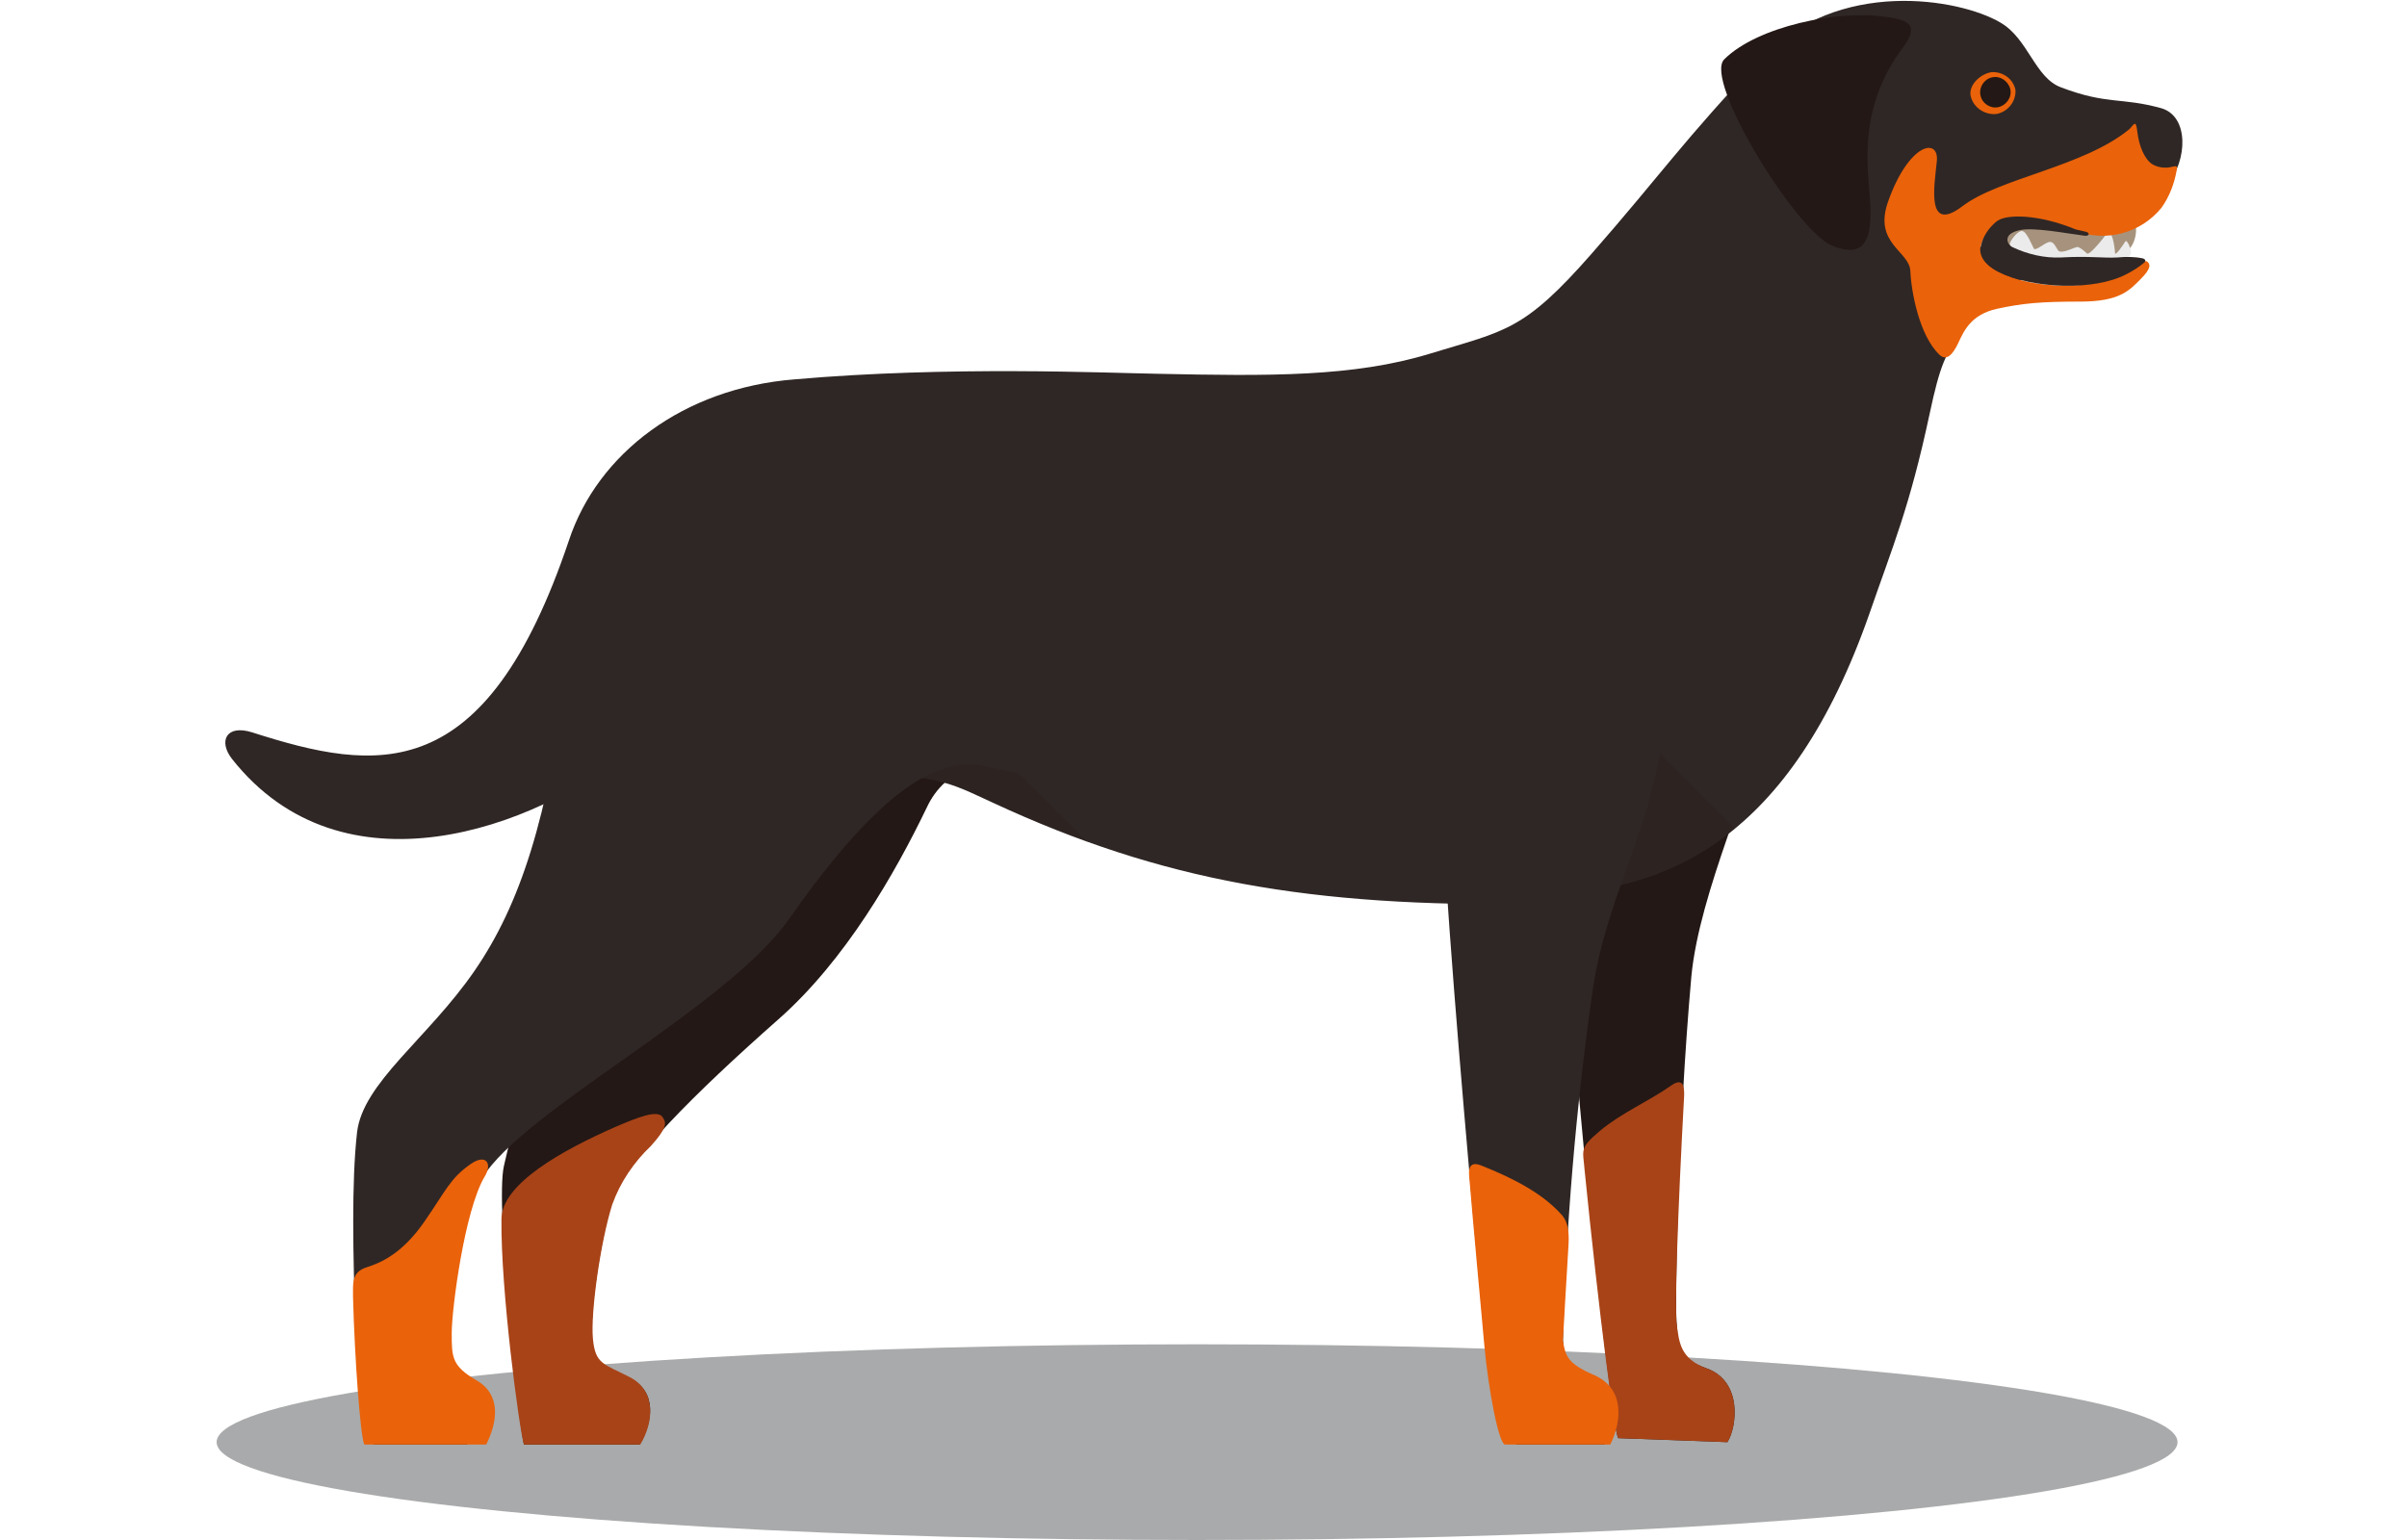<?xml version="1.0" encoding="utf-8"?>
<!-- Generator: Adobe Illustrator 22.0.1, SVG Export Plug-In . SVG Version: 6.00 Build 0)  -->
<svg version="1.1" id="Layer_1" xmlns="http://www.w3.org/2000/svg" xmlns:xlink="http://www.w3.org/1999/xlink" x="0px" y="0px"
	 viewBox="0 0 300 192" style="enable-background:new 0 0 300 192;" xml:space="preserve">
<style type="text/css">
	.st0{fill:#A9AAAB;}
	.st1{fill:#231815;}
	.st2{fill:#2F2725;}
	.st3{clip-path:url(#SVGID_2_);}
	.st4{opacity:0.15;fill:#241916;enable-background:new    ;}
	.st5{fill:#EA620A;}
	.st6{fill:#A84317;}
	.st7{fill:#A7937D;}
	.st8{fill:#EBEBEC;}
</style>
<title>fullDog</title>
<g>
	<g id="Layer_1_1_">
		<ellipse class="st0" cx="149.2" cy="179.8" rx="122.2" ry="12.2"/>
		<path class="st1" d="M88.6,79.7C77,90.4,78.1,106.5,73,119.1c-3.7,9.2-7.9,15.7-10.2,26.3c-1.1,4.9,1.9,32.4,2.5,34.7h14.4
			c1.7-2.8,2.2-6.6-1.1-8.2s-4.5-1.6-4.8-4.8s1-12.5,2.5-17.3s10.4-13.6,20.7-22.7c8.4-7.4,14.6-18.3,18.5-26.4
			c2.2-4.7,7.6-8.3,24.3-5.4C140.8,80.6,104.8,64.7,88.6,79.7z"/>
		<path class="st1" d="M194.7,103c0.3,23.2,6.3,76.3,7,76.3l13.6,0.5c1.2-1.9,1.9-7.6-2.6-9.2s-3.4-3.3-3.7-5.3s0.1-24.4,1.8-43.5
			c1-10.8,8.1-25.1,7.8-29.2C218.5,91.8,194.7,103,194.7,103z"/>
		<path class="st2" d="M269.4,13.5c-5-1.4-6.7-0.4-12.5-2.6c-3.3-1.2-4.1-6.1-7.6-8.1c-5.1-3-20.2-5.6-29.8,4.5
			s-12.6,14.6-21.1,24.3s-10.7,9.6-20.2,12.5s-20,2.8-34,2.5c-6.2-0.1-25.9-1-45.2,0.7c-13.8,1.1-24.5,9.2-28.1,20.1
			C60.5,98.3,47,96.3,31.4,91.3c-3.2-1-4.2,1.1-2.5,3.3c13.8,17.5,37.8,8.7,49.7-1.1c10.3-8.4,20.8,5,29.1,3.7s12.1,1.1,16.1,2.9
			c20.9,9.7,39.5,13,67.6,12.6c1.4,0-1.3-1.2,0-1.2c16.5,0,31.8-7,41.6-35c2.9-8.4,5-13.2,7.5-24.9c1.3-6.1,2-7.6,4.1-10.3
			s3.5-4.9,9.1-7.3c3.7-1.5,13.8-7.7,16.4-10.9S272.8,14.5,269.4,13.5z"/>
		<g>
			<defs>
				<path id="SVGID_1_" d="M269.4,13.5c-5-1.4-6.7-0.4-12.5-2.6c-3.3-1.2-4.1-6.1-7.6-8.1c-5.1-3-20.2-5.6-29.8,4.5
					s-12.6,14.6-21.1,24.3s-10.7,9.6-20.2,12.5s-20,2.8-34,2.5c-6.2-0.1-25.9-1-45.2,0.7c-13.8,1.1-24.5,9.2-28.1,20.1
					C60.5,98.3,47,96.3,31.4,91.3c-3.2-1-4.2,1.1-2.5,3.3c13.8,17.5,37.8,8.7,49.7-1.1c10.3-8.4,20.8,5,29.1,3.7s12.1,1.1,16.1,2.9
					c20.9,9.7,39.5,13,67.6,12.6c1.4,0-1.3-1.2,0-1.2c16.5,0,31.8-7,41.6-35c2.9-8.4,5-13.2,7.5-24.9c1.3-6.1,2-7.6,4.1-10.3
					s3.5-4.9,9.1-7.3c3.7-1.5,13.8-7.7,16.4-10.9S272.8,14.5,269.4,13.5z"/>
			</defs>
			<clipPath id="SVGID_2_">
				<use xlink:href="#SVGID_1_"  style="overflow:visible;"/>
			</clipPath>
			<g class="st3">
				<path class="st4" d="M116.3,85.7l31.2,31.2l-57.6-4.5L116.3,85.7z M192.4,104.5l14.1,21.2l18.4-13.8l-19.3-19.3L192.4,104.5z"/>
			</g>
		</g>
		<path class="st5" d="M251.2,11.2c0.1,1.4-0.9,2.7-2.3,3c-1.5,0.2-3-0.8-3.3-2.3c-0.2-1.4,1.3-2.7,2.6-2.9
			C249.6,8.9,250.9,9.8,251.2,11.2z"/>
		<path class="st1" d="M235,2.1c-5.9-0.9-16,1.2-20.1,5.3c-2.6,2.6,8.9,21.3,13.4,23.2s5.2-1.3,4.7-6.6c-0.3-3.8-1.2-11,4.2-18.1
			C239.1,3.3,238.2,2.5,235,2.1z"/>
		<path class="st6" d="M82.6,139.3c-0.6-1-3.1,0-5.9,1.2c-6.6,2.9-14.2,7.1-14.2,11.5c-0.1,8.8,2.2,26.1,2.8,28.1h14.5
			c1.7-2.8,2-6.7-1.3-8.4s-4.3-1.6-4.6-4.8s0.9-11.9,2.4-16.7c1-2.8,2.7-5.3,4.8-7.3C83.1,140.7,83.1,140,82.6,139.3z"/>
		<path class="st6" d="M212.7,170.6c-3.3-1.2-3.4-3.3-3.7-5.3s0.1-14,0.9-28.6c0.1-2-0.6-2.1-1.7-1.3c-2.7,1.9-6.2,3.4-8.8,5.6
			s-2.1,2.3-1.9,4.9c1.8,17.9,3.8,33.4,4.2,33.4l13.6,0.5C216.5,177.9,217.2,172.2,212.7,170.6z"/>
		<path class="st2" d="M98.4,49.7c-4.1,2.3-23.7,3.4-27.7,33.7c-2.4,18.5-5.8,29.3-11.6,37.7S45.2,135,44.5,141.2
			s-0.5,15.3-0.2,24.2c0.1,5,0.9,9.9,2.3,14.7h11.6c1.4-2.8,3.4-4.9,0.3-6.6s-3.4-4.2-3.4-7.2s2.4-15.2,5-19.4
			c5-8.4,30.6-21.3,38.3-32.4c15.6-22.3,22.2-19.4,26-18.6C166,104.3,126.4,33.7,98.4,49.7z"/>
		<path class="st5" d="M58.7,145.1c-2.6,1.8-3.1,3.3-5.8,7.2s-5.3,5.1-7.2,5.7s-1.7,2-1.7,3.7c0.2,7.6,0.9,17.2,1.4,18.4h15.2
			c1.4-2.8,1.9-6.2-1.2-8s-3.1-2.9-3.1-5.9s1.6-15.3,4.1-19.5C61.4,145.1,60.6,143.8,58.7,145.1z"/>
		<path class="st2" d="M177.8,91.4c1.2,5.9,2,11.8,2.4,17.8c1.2,18.1,3.2,40.3,4.9,58.6c0.7,6.9,3.3,12.3,4,12.3H200
			c1.4-2.8,2.3-6.4-1.7-8.2s-3.2-2.8-3.5-4.8c0.4-14.4,1.6-28.7,3.6-42.9c1.9-14.2,9.1-22.4,9.3-39.1c0.3-27.1-3.2-31.6-7.9-32.9
			s-11.3-2.3-15.2,1.2S175,75.6,177.8,91.4z"/>
		<path class="st5" d="M198.6,171.4c-3.2-1.4-3.5-2.3-3.8-4.3c0-0.4,0.4-6.8,0.7-12c0.1-1.9-0.2-3-1-3.8c-2.4-2.6-5.9-4.4-9.9-6
			c-1-0.4-1.6-0.1-1.5,1.2c0.5,6,1.4,15.7,1.9,21.2s1.8,12.4,2.6,12.4h13.1C202.1,177.3,202.6,173.1,198.6,171.4z"/>
		<path class="st7" d="M246.1,28.9c0.8-1.4,8.7-4.6,14.1-4.4c2.3,0.1,4.4,2.2,5.4,2.7s0.7,2.8-0.1,3.7s-2.6,1.9-7.6,1.8
			c-2.1-0.1-11-0.8-11.5-2.5S246.1,28.9,246.1,28.9z"/>
		<path class="st8" d="M250.5,30.4c0-0.3,0.9-1.6,1.5-1.6s1.3,1.9,1.5,2.2s1.2-0.6,1.8-0.8s0.8,0.4,1.2,1s2.2-0.5,2.5-0.4
			s0.8,0.5,1.1,0.8s1.9-1.7,2.5-2.5s1,1.8,1,2.4s1.1-1.1,1.3-1.4s0.7,0.9,0.7,1.4s-0.7,1-2.6,1h-4.7c-2-0.1-4-0.4-6-0.9
			C251.1,31.1,250.5,30.9,250.5,30.4z"/>
		<path class="st5" d="M268.3,20.5c-1-0.6-1.7-2.3-1.9-4s-0.4-1-1-0.4c-5.7,4.7-16.2,6.1-20.8,9.6s-3.5-2.6-3.2-5.6
			s-3.5-2.3-6.1,5.1c-1.8,5.2,2.7,6.1,2.8,8.6s1.1,8,3.6,10.4c0.9,0.9,1.7,0,2.4-1.5s1.6-3.5,4.8-4.2s5.5-0.9,10.4-0.9
			s6.1-1.4,7.5-2.8s1.2-1.9,0.8-2.2s-1.5,0.9-2.7,1.5c-4.1,2.1-11.5,2-15.8-0.2s-1.5-5.1,0-6.2s5-0.7,9.6,1.1
			c3.8,1.4,8.1,0.3,10.7-2.9c1-1.4,1.6-3,1.9-4.7c0.1-0.6-0.1-0.5-0.6-0.4C269.9,21,269,20.9,268.3,20.5z"/>
		<path class="st2" d="M251.7,28.7c1.8-0.4,5.8,0.4,8.2,0.7c0.6,0,0.5-0.4,0.1-0.5l-1.3-0.3c-4.6-1.9-8.5-1.9-9.7-1.1
			s-4.1,4.3,0.1,6.4s11.9,2.4,15.9,0.3c0.8-0.4,1.6-0.9,2.3-1.5c0.1-0.1,0.2-0.4-0.3-0.5c-1-0.2-2.1-0.2-3.1-0.1
			c-1.7,0.1-3.6-0.2-7,0c-2.1,0.1-4.2-0.4-6.1-1.3C250.2,30.5,249.5,29.2,251.7,28.7z"/>
		<path class="st1" d="M250.6,11.5c0,1-0.9,1.9-1.9,1.9c-1,0-1.9-0.8-1.9-1.9c0-1,0.8-1.9,1.9-1.9c0,0,0,0,0,0
			C249.7,9.6,250.6,10.5,250.6,11.5z"/>
	</g>
</g>
</svg>
